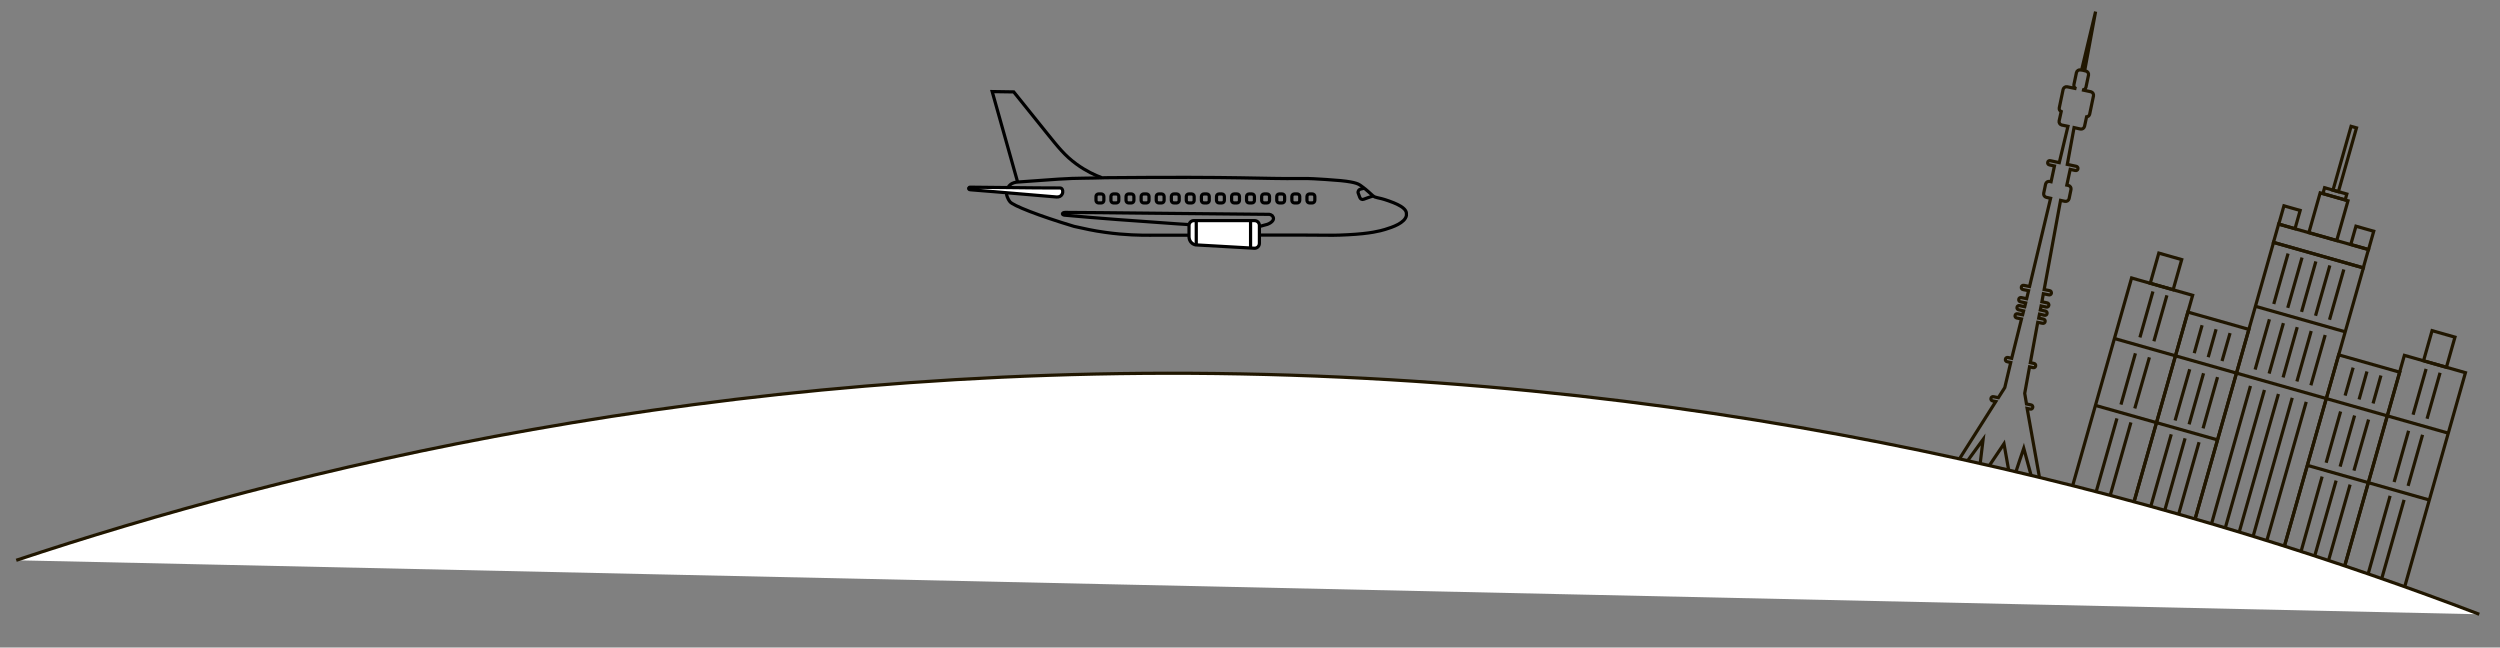 <?xml version="1.0" encoding="utf-8"?>
<!-- Generator: Adobe Illustrator 22.1.0, SVG Export Plug-In . SVG Version: 6.00 Build 0)  -->
<svg version="1.1" id="Слой_1" xmlns="http://www.w3.org/2000/svg" xmlns:xlink="http://www.w3.org/1999/xlink" x="0px" y="0px"
	 viewBox="0 0 1555.9 403" style="enable-background:new 0 0 1555.9 403;" xml:space="preserve">
<rect x="0" y="0" width="1555.9" height="403" fill="#808080" stroke="none"/>
<style type="text/css">
	.st0{fill:none;stroke:#000000;stroke-width:2;stroke-linejoin:round;stroke-miterlimit:10;}
	.st1{fill:none;stroke:#000000;stroke-width:2;stroke-miterlimit:10;}
	.st2{fill:#FFFFFF;stroke:#000000;stroke-width:2;stroke-miterlimit:10;}
	.st3{fill:none;stroke:#201600;stroke-width:2;stroke-miterlimit:10;}
	.st4{fill:#FFFFFF;stroke:#201600;stroke-width:2;stroke-miterlimit:10;}
	.st5{fill:none;stroke:#1E0E00;stroke-width:2;stroke-miterlimit:10;}
	.st6{fill:none;stroke:#1E0E00;stroke-width:2;stroke-linejoin:round;stroke-miterlimit:10;}
</style>
<g>
	
		<rect x="1388.9" y="154.9" transform="matrix(0.962 0.273 -0.273 0.962 121.131 -377.313)" class="st3" width="58.1" height="184.4"/>
	
		<rect x="1343.6" y="196.8" transform="matrix(0.962 0.273 -0.273 0.962 122.814 -361.899)" class="st3" width="39.5" height="128.2"/>
	
		<rect x="1437.5" y="223.4" transform="matrix(0.962 0.273 -0.273 0.962 133.629 -386.492)" class="st3" width="39.5" height="128.2"/>
	
		<rect x="1476.9" y="223.5" transform="matrix(0.962 0.273 -0.273 0.962 136.633 -397.039)" class="st3" width="39.5" height="139"/>
	
		<rect x="1307.1" y="175.4" transform="matrix(0.962 0.273 -0.273 0.962 117.071 -352.556)" class="st3" width="39.5" height="139"/>
	
		<rect x="1340.8" y="158.8" transform="matrix(0.962 0.273 -0.273 0.962 97.068 -361.286)" class="st3" width="14.8" height="19.5"/>
	
		<rect x="1510.9" y="207" transform="matrix(0.962 0.273 -0.273 0.962 116.655 -405.824)" class="st3" width="14.8" height="19.5"/>
	<line class="st3" x1="1400.6" y1="240.2" x2="1375" y2="330.8"/>
	<line class="st3" x1="1409.3" y1="242.7" x2="1383.6" y2="333.2"/>
	<line class="st3" x1="1418" y1="245.2" x2="1392.3" y2="335.7"/>
	<line class="st3" x1="1426.6" y1="247.6" x2="1401" y2="338.2"/>
	<line class="st3" x1="1435.3" y1="250.1" x2="1409.6" y2="340.6"/>
	<line class="st3" x1="1412.4" y1="198.7" x2="1403.5" y2="230"/>
	<line class="st3" x1="1421.1" y1="201.1" x2="1412.2" y2="232.5"/>
	<line class="st3" x1="1429.7" y1="203.6" x2="1420.9" y2="234.9"/>
	<line class="st3" x1="1438.4" y1="206" x2="1429.5" y2="237.4"/>
	<line class="st3" x1="1447.1" y1="208.5" x2="1438.2" y2="239.8"/>
	<line class="st3" x1="1424" y1="157.8" x2="1415.1" y2="189.2"/>
	<line class="st3" x1="1432.7" y1="160.3" x2="1423.8" y2="191.6"/>
	<line class="st3" x1="1441.3" y1="162.7" x2="1432.4" y2="194.1"/>
	<line class="st3" x1="1450" y1="165.2" x2="1441.1" y2="196.5"/>
	<line class="st3" x1="1458.7" y1="167.7" x2="1449.8" y2="199"/>
	<line class="st3" x1="1445.2" y1="296.6" x2="1431.1" y2="346.7"/>
	<line class="st3" x1="1453.9" y1="299.1" x2="1439.7" y2="349.1"/>
	<line class="st3" x1="1462.6" y1="301.6" x2="1448.4" y2="351.6"/>
	<line class="st3" x1="1456.7" y1="256.1" x2="1447.7" y2="288"/>
	<line class="st3" x1="1465.4" y1="258.6" x2="1456.4" y2="290.4"/>
	<line class="st3" x1="1474.1" y1="261.1" x2="1465" y2="292.9"/>
	<line class="st3" x1="1464.5" y1="228.8" x2="1459.5" y2="246.2"/>
	<line class="st3" x1="1473.1" y1="231.2" x2="1468.2" y2="248.6"/>
	<line class="st3" x1="1481.8" y1="233.7" x2="1476.9" y2="251.1"/>
	<line class="st3" x1="1351.3" y1="270.3" x2="1337.1" y2="320.3"/>
	<line class="st3" x1="1359.9" y1="272.8" x2="1345.8" y2="322.8"/>
	<line class="st3" x1="1368.6" y1="275.2" x2="1354.4" y2="325.3"/>
	<line class="st3" x1="1362.8" y1="229.8" x2="1353.7" y2="261.7"/>
	<line class="st3" x1="1371.4" y1="232.3" x2="1362.4" y2="264.1"/>
	<line class="st3" x1="1380.1" y1="234.7" x2="1371.1" y2="266.6"/>
	<line class="st3" x1="1370.5" y1="202.4" x2="1365.6" y2="219.8"/>
	<line class="st3" x1="1379.2" y1="204.9" x2="1374.3" y2="222.3"/>
	<line class="st3" x1="1387.9" y1="207.3" x2="1382.9" y2="224.7"/>
	<line class="st3" x1="1499" y1="268.1" x2="1490" y2="300"/>
	<line class="st3" x1="1507.7" y1="270.6" x2="1498.7" y2="302.4"/>
	<line class="st3" x1="1487.5" y1="308.6" x2="1473.4" y2="358.7"/>
	<line class="st3" x1="1496.2" y1="311.1" x2="1482" y2="361.1"/>
	<line class="st3" x1="1509.9" y1="229.6" x2="1501.8" y2="258.1"/>
	<line class="st3" x1="1518.6" y1="232" x2="1510.5" y2="260.6"/>
	<line class="st3" x1="1329" y1="219.9" x2="1320" y2="251.8"/>
	<line class="st3" x1="1337.7" y1="222.4" x2="1328.6" y2="254.2"/>
	<line class="st3" x1="1317.5" y1="260.4" x2="1303.3" y2="310.5"/>
	<line class="st3" x1="1326.2" y1="262.9" x2="1312" y2="312.9"/>
	<line class="st3" x1="1339.9" y1="181.4" x2="1331.8" y2="210"/>
	<line class="st3" x1="1348.6" y1="183.8" x2="1340.5" y2="212.4"/>
	<line class="st3" x1="1316" y1="210.7" x2="1523.8" y2="269.6"/>
	<line class="st3" x1="1303.7" y1="252.2" x2="1380.2" y2="273.8"/>
	<line class="st3" x1="1435.6" y1="289.5" x2="1512" y2="311.2"/>
	<line class="st3" x1="1403.2" y1="190.5" x2="1459.2" y2="206.4"/>
	
		<rect x="1415.6" y="146.8" transform="matrix(0.962 0.273 -0.273 0.962 96.396 -388.191)" class="st3" width="58.1" height="11.8"/>
	
		<rect x="1419.8" y="128.9" transform="matrix(0.962 0.273 -0.273 0.962 90.775 -383.507)" class="st3" width="10.5" height="11.8"/>
	
		<rect x="1464.6" y="141.7" transform="matrix(0.962 0.273 -0.273 0.962 95.993 -395.373)" class="st3" width="11.5" height="11.8"/>
	
		<rect x="1440.3" y="121.6" transform="matrix(0.962 0.273 -0.273 0.962 91.607 -390.146)" class="st3" width="18" height="25.7"/>
	
		<rect x="1446.1" y="118.3" transform="matrix(0.962 0.273 -0.273 0.962 87.871 -391.762)" class="st3" width="14.4" height="3.8"/>
	
		<rect x="1457.7" y="77.9" transform="matrix(0.962 0.273 -0.273 0.962 82.183 -394.264)" class="st3" width="3.5" height="41.3"/>
</g>
<path class="st3" d="M1261.6,254.2l1.9,0.4c0.7,0.2,1.5-0.3,1.6-1c0.2-0.7-0.3-1.5-1-1.6l-2.9-0.6l-1.1-6.6l3-16.5l2.2,0.5
	c0.7,0.2,1.5-0.3,1.6-1c0.2-0.7-0.3-1.5-1-1.6l-2.3-0.5l4.6-25.1l3,0.6c0.7,0.2,1.5-0.3,1.6-1v0c0.2-0.7-0.3-1.5-1-1.6l-3-0.6
	l0.5-2.5l3.1,0.7c0.7,0.2,1.5-0.3,1.6-1c0.2-0.7-0.3-1.5-1-1.6l-3.2-0.7l0.5-2.5l3.2,0.7c0.7,0.2,1.5-0.3,1.6-1
	c0.2-0.7-0.3-1.5-1-1.6l-3.3-0.7l0.9-5l3.4,0.7c0.7,0.2,1.5-0.3,1.6-1s-0.3-1.5-1-1.6l-3.5-0.7l10.2-55.5l2.8,0.6
	c1.1,0.2,2.2-0.5,2.5-1.6l1.2-5.8c0.2-1.1-0.5-2.2-1.6-2.5l-1-0.2l2.1-9.8l3.2,0.7c0.7,0.2,1.5-0.3,1.6-1c0.2-0.7-0.3-1.5-1-1.6
	l-5.6-1.2l4.2-22.9l4,0.9c1.1,0.2,2.2-0.5,2.5-1.6l1.3-6c0.9-0.1,1.7-0.7,1.9-1.6l2.4-11.5c0.2-1.1-0.5-2.2-1.6-2.5l-5.6-1.2
	c1.1,0.2,2.2-0.5,2.5-1.6l1.6-7.6c0.2-1.1-0.5-2.2-1.6-2.5l-0.8-0.2l6.8-36.8l-8.7,36.4l-0.7-0.1c-1.1-0.2-2.2,0.5-2.5,1.6l-1.6,7.6
	c-0.2,1.1,0.5,2.2,1.6,2.5l-5.8-1.2c-1.1-0.2-2.2,0.5-2.5,1.6l-2.4,11.5c-0.2,1,0.3,1.9,1.2,2.3l-1.3,5.9c-0.2,1.1,0.5,2.2,1.6,2.5
	l3.9,0.8l-5.4,22.6l-5.6-1.2c-0.7-0.2-1.5,0.3-1.6,1c-0.2,0.7,0.3,1.5,1,1.6l3.2,0.7l-2.1,9.8l-0.9-0.2c-1.1-0.2-2.2,0.5-2.5,1.6
	l-1.2,5.8c-0.2,1.1,0.5,2.2,1.6,2.5l2.7,0.6l-13.1,54.9l-3.5-0.7c-0.7-0.2-1.5,0.3-1.6,1c-0.2,0.7,0.3,1.5,1,1.6l3.5,0.7l-1.2,5
	l-3.3-0.7c-0.7-0.2-1.5,0.3-1.6,1c-0.2,0.7,0.3,1.5,1,1.6l3.3,0.7l-0.6,2.4l-3.2-0.7c-0.7-0.2-1.5,0.3-1.6,1c-0.2,0.7,0.3,1.5,1,1.6
	l3.1,0.7l-0.6,2.4l-3.1-0.6c-0.7-0.2-1.5,0.3-1.6,1v0c-0.2,0.7,0.3,1.5,1,1.6l3,0.6L1252,223l-2.3-0.5c-0.7-0.2-1.5,0.3-1.6,1
	c-0.2,0.7,0.3,1.5,1,1.6l2.3,0.5l-3.7,15.6c-1.3,2.1-2.7,4.2-4,6.3l-3-0.6c-0.7-0.2-1.5,0.3-1.6,1c-0.2,0.7,0.3,1.5,1,1.6l2,0.4
	c-8,12.7-16.1,25.3-24.1,38c1.7,0.3,3.3,0.7,5,1c3.7-5.1,7.5-10.3,11.2-15.4c-0.7,5.8-1.4,11.6-2.1,17.3c1.5,0.3,3,0.6,4.6,1
	c3.5-5.2,7-10.4,10.5-15.6c1.1,6.2,2.2,12.4,3.3,18.6c1.2,0.2,2.3,0.5,3.5,0.7c1.8-5.5,3.6-11,5.5-16.5c1.7,6.3,3.4,12.5,5.1,18.8
	c1.7,0.4,3.3,0.7,5,1.1L1261.6,254.2z"/>
<path class="st4" d="M1543,382.3c-168.4-64.3-435.4-143.3-770.7-149.6c-328.1-6.2-592.8,59.7-762.2,116"/>
<path class="st1" d="M862,142.8c-3,0.9-9.1,2.6-23.1,3.3c-7.2,0.4-12,0.3-12,0.3c-6.4-0.1-19.8-0.1-38.9-0.1
	c-21.2,0-38.3,0.1-72.7,0.1c-5,0-14.8,0-27.5-1.8c-7.3-1-12.5-2.2-19.3-3.7c-22.3-6.7-38.1-13-39.9-15.3c-1.7-2.1-2.1-4.4-2.1-4.4
	c-0.1-1,0-1.8,0-2.1c0-0.2,0.4-2.5,2.1-4c1.6-1.5,3.7-1.7,4.7-1.8c21.5-1.6,32.3-2.4,40.8-2.4c4.7,0,9.4-0.2,14.1-0.3
	c86.7-0.8,95.5,0.8,121.9,0.5c5-0.1,10.1,0.3,15.1,0.6c14.7,0.9,18.9,2,21.1,3.4c0.1,0.1,0.5,0.3,1,0.7c3.8,2.7,5.6,4.8,7,5.9
	c2.2,1.8,2.5,0.7,9.9,3.3c9.5,3.3,10.6,5.8,11,7.1c0,0.2,0.2,1,0.1,2C874.4,138.8,866.6,141.4,862,142.8z"/>
<path class="st1" d="M685.4,126.3h-1.7c-0.9,0-1.6-0.7-1.6-1.6v-2.4c0-0.9,0.7-1.6,1.6-1.6h1.7c0.9,0,1.6,0.7,1.6,1.6v2.4
	C687,125.6,686.3,126.3,685.4,126.3z"/>
<path class="st1" d="M694.7,126.3H693c-0.9,0-1.6-0.7-1.6-1.6v-2.4c0-0.9,0.7-1.6,1.6-1.6h1.7c0.9,0,1.6,0.7,1.6,1.6v2.4
	C696.4,125.6,695.6,126.3,694.7,126.3z"/>
<path class="st1" d="M704.1,126.3h-1.7c-0.9,0-1.6-0.7-1.6-1.6v-2.4c0-0.9,0.7-1.6,1.6-1.6h1.7c0.9,0,1.6,0.7,1.6,1.6v2.4
	C705.7,125.6,705,126.3,704.1,126.3z"/>
<path class="st1" d="M713.5,126.3h-1.7c-0.9,0-1.6-0.7-1.6-1.6v-2.4c0-0.9,0.7-1.6,1.6-1.6h1.7c0.9,0,1.6,0.7,1.6,1.6v2.4
	C715.1,125.6,714.4,126.3,713.5,126.3z"/>
<path class="st1" d="M722.9,126.3h-1.7c-0.9,0-1.6-0.7-1.6-1.6v-2.4c0-0.9,0.7-1.6,1.6-1.6h1.7c0.9,0,1.6,0.7,1.6,1.6v2.4
	C724.5,125.6,723.8,126.3,722.9,126.3z"/>
<path class="st1" d="M732.3,126.3h-1.7c-0.9,0-1.6-0.7-1.6-1.6v-2.4c0-0.9,0.7-1.6,1.6-1.6h1.7c0.9,0,1.6,0.7,1.6,1.6v2.4
	C733.9,125.6,733.1,126.3,732.3,126.3z"/>
<path class="st1" d="M741.6,126.3h-1.7c-0.9,0-1.6-0.7-1.6-1.6v-2.4c0-0.9,0.7-1.6,1.6-1.6h1.7c0.9,0,1.6,0.7,1.6,1.6v2.4
	C743.2,125.6,742.5,126.3,741.6,126.3z"/>
<path class="st1" d="M751,126.3h-1.7c-0.9,0-1.6-0.7-1.6-1.6v-2.4c0-0.9,0.7-1.6,1.6-1.6h1.7c0.9,0,1.6,0.7,1.6,1.6v2.4
	C752.6,125.6,751.9,126.3,751,126.3z"/>
<path class="st1" d="M760.4,126.3h-1.7c-0.9,0-1.6-0.7-1.6-1.6v-2.4c0-0.9,0.7-1.6,1.6-1.6h1.7c0.9,0,1.6,0.7,1.6,1.6v2.4
	C762,125.6,761.3,126.3,760.4,126.3z"/>
<path class="st1" d="M769.8,126.3h-1.7c-0.9,0-1.6-0.7-1.6-1.6v-2.4c0-0.9,0.7-1.6,1.6-1.6h1.7c0.9,0,1.6,0.7,1.6,1.6v2.4
	C771.4,125.6,770.7,126.3,769.8,126.3z"/>
<path class="st1" d="M779.1,126.3h-1.7c-0.9,0-1.6-0.7-1.6-1.6v-2.4c0-0.9,0.7-1.6,1.6-1.6h1.7c0.9,0,1.6,0.7,1.6,1.6v2.4
	C780.8,125.6,780,126.3,779.1,126.3z"/>
<path class="st1" d="M788.5,126.3h-1.7c-0.9,0-1.6-0.7-1.6-1.6v-2.4c0-0.9,0.7-1.6,1.6-1.6h1.7c0.9,0,1.6,0.7,1.6,1.6v2.4
	C790.1,125.6,789.4,126.3,788.5,126.3z"/>
<path class="st1" d="M797.9,126.3h-1.7c-0.9,0-1.6-0.7-1.6-1.6v-2.4c0-0.9,0.7-1.6,1.6-1.6h1.7c0.9,0,1.6,0.7,1.6,1.6v2.4
	C799.5,125.6,798.8,126.3,797.9,126.3z"/>
<path class="st1" d="M807.3,126.3h-1.7c-0.9,0-1.6-0.7-1.6-1.6v-2.4c0-0.9,0.7-1.6,1.6-1.6h1.7c0.9,0,1.6,0.7,1.6,1.6v2.4
	C808.9,125.6,808.2,126.3,807.3,126.3z"/>
<path class="st1" d="M816.7,126.3h-1.7c-0.9,0-1.6-0.7-1.6-1.6v-2.4c0-0.9,0.7-1.6,1.6-1.6h1.7c0.9,0,1.6,0.7,1.6,1.6v2.4
	C818.3,125.6,817.5,126.3,816.7,126.3z"/>
<path class="st1" d="M777.4,142c-4,0.1-77.4-4.6-115-8.1c-0.7-0.1-1.2-0.5-1.2-0.8c0-0.4,0.6-0.9,1.7-0.9c5-0.1,125.6,1.3,126.8,1.2
	c0,0,0.1,0,0.3,0c1.2,0.1,1.9,1.1,2,1.1c0.3,0.4,0.4,0.8,0.5,1c0.4,1.5-1.1,3.1-3.7,4.1C785,140.6,781.3,141.9,777.4,142z"/>
<path class="st2" d="M657.6,122.6c-30.5-2.6-52.8-4.5-53.7-4.5c-0.2,0-0.8-0.1-1-0.5c0,0-0.1-0.2-0.1-0.5c0.1-0.3,0.5-0.6,0.9-0.6
	c37.9,0.4,55.8,0.6,56.1,0.5c0,0,0,0,0,0c0,0,0.5,0,1,0.4c0.5,0.4,1,2.1,0.2,3.5C660.4,122.1,659.1,122.7,657.6,122.6z"/>
<path class="st2" d="M780.8,154.5c-12.2-0.7-24.5-1.4-36.7-2.1c-0.4-0.1-1.9-0.4-3-1.8c-1.1-1.4-1.1-3-1.1-3.4c0-2.3,0-4.6,0-6.9
	c0-1.7,1.4-3,3-3h37.8c1.7,0,3,1.4,3,3v11.1C783.8,153.2,782.4,154.5,780.8,154.5z"/>
<line class="st1" x1="778.3" y1="137.4" x2="778.3" y2="154.4"/>
<line class="st1" x1="744.5" y1="137.4" x2="744.5" y2="152.5"/>
<path class="st1" d="M849.2,117.1l-2.5,0.6c-1.1,0.3-1.8,1.5-1.4,2.5l1,2.7c0.4,1,1.4,1.5,2.4,1.1c1.9-0.7,3.8-1.4,5.7-2"/>
<path class="st1" d="M633.3,113.2C628,94.5,622.8,75.8,617.5,57c4.5,0.1,8.9,0.1,13.4,0.2c9.9,12.3,16.6,20.6,20.5,25.5
	c7.4,9.2,11.4,14.2,18.5,19.4c6,4.4,11.8,7,15.8,8.5"/>
</svg>
